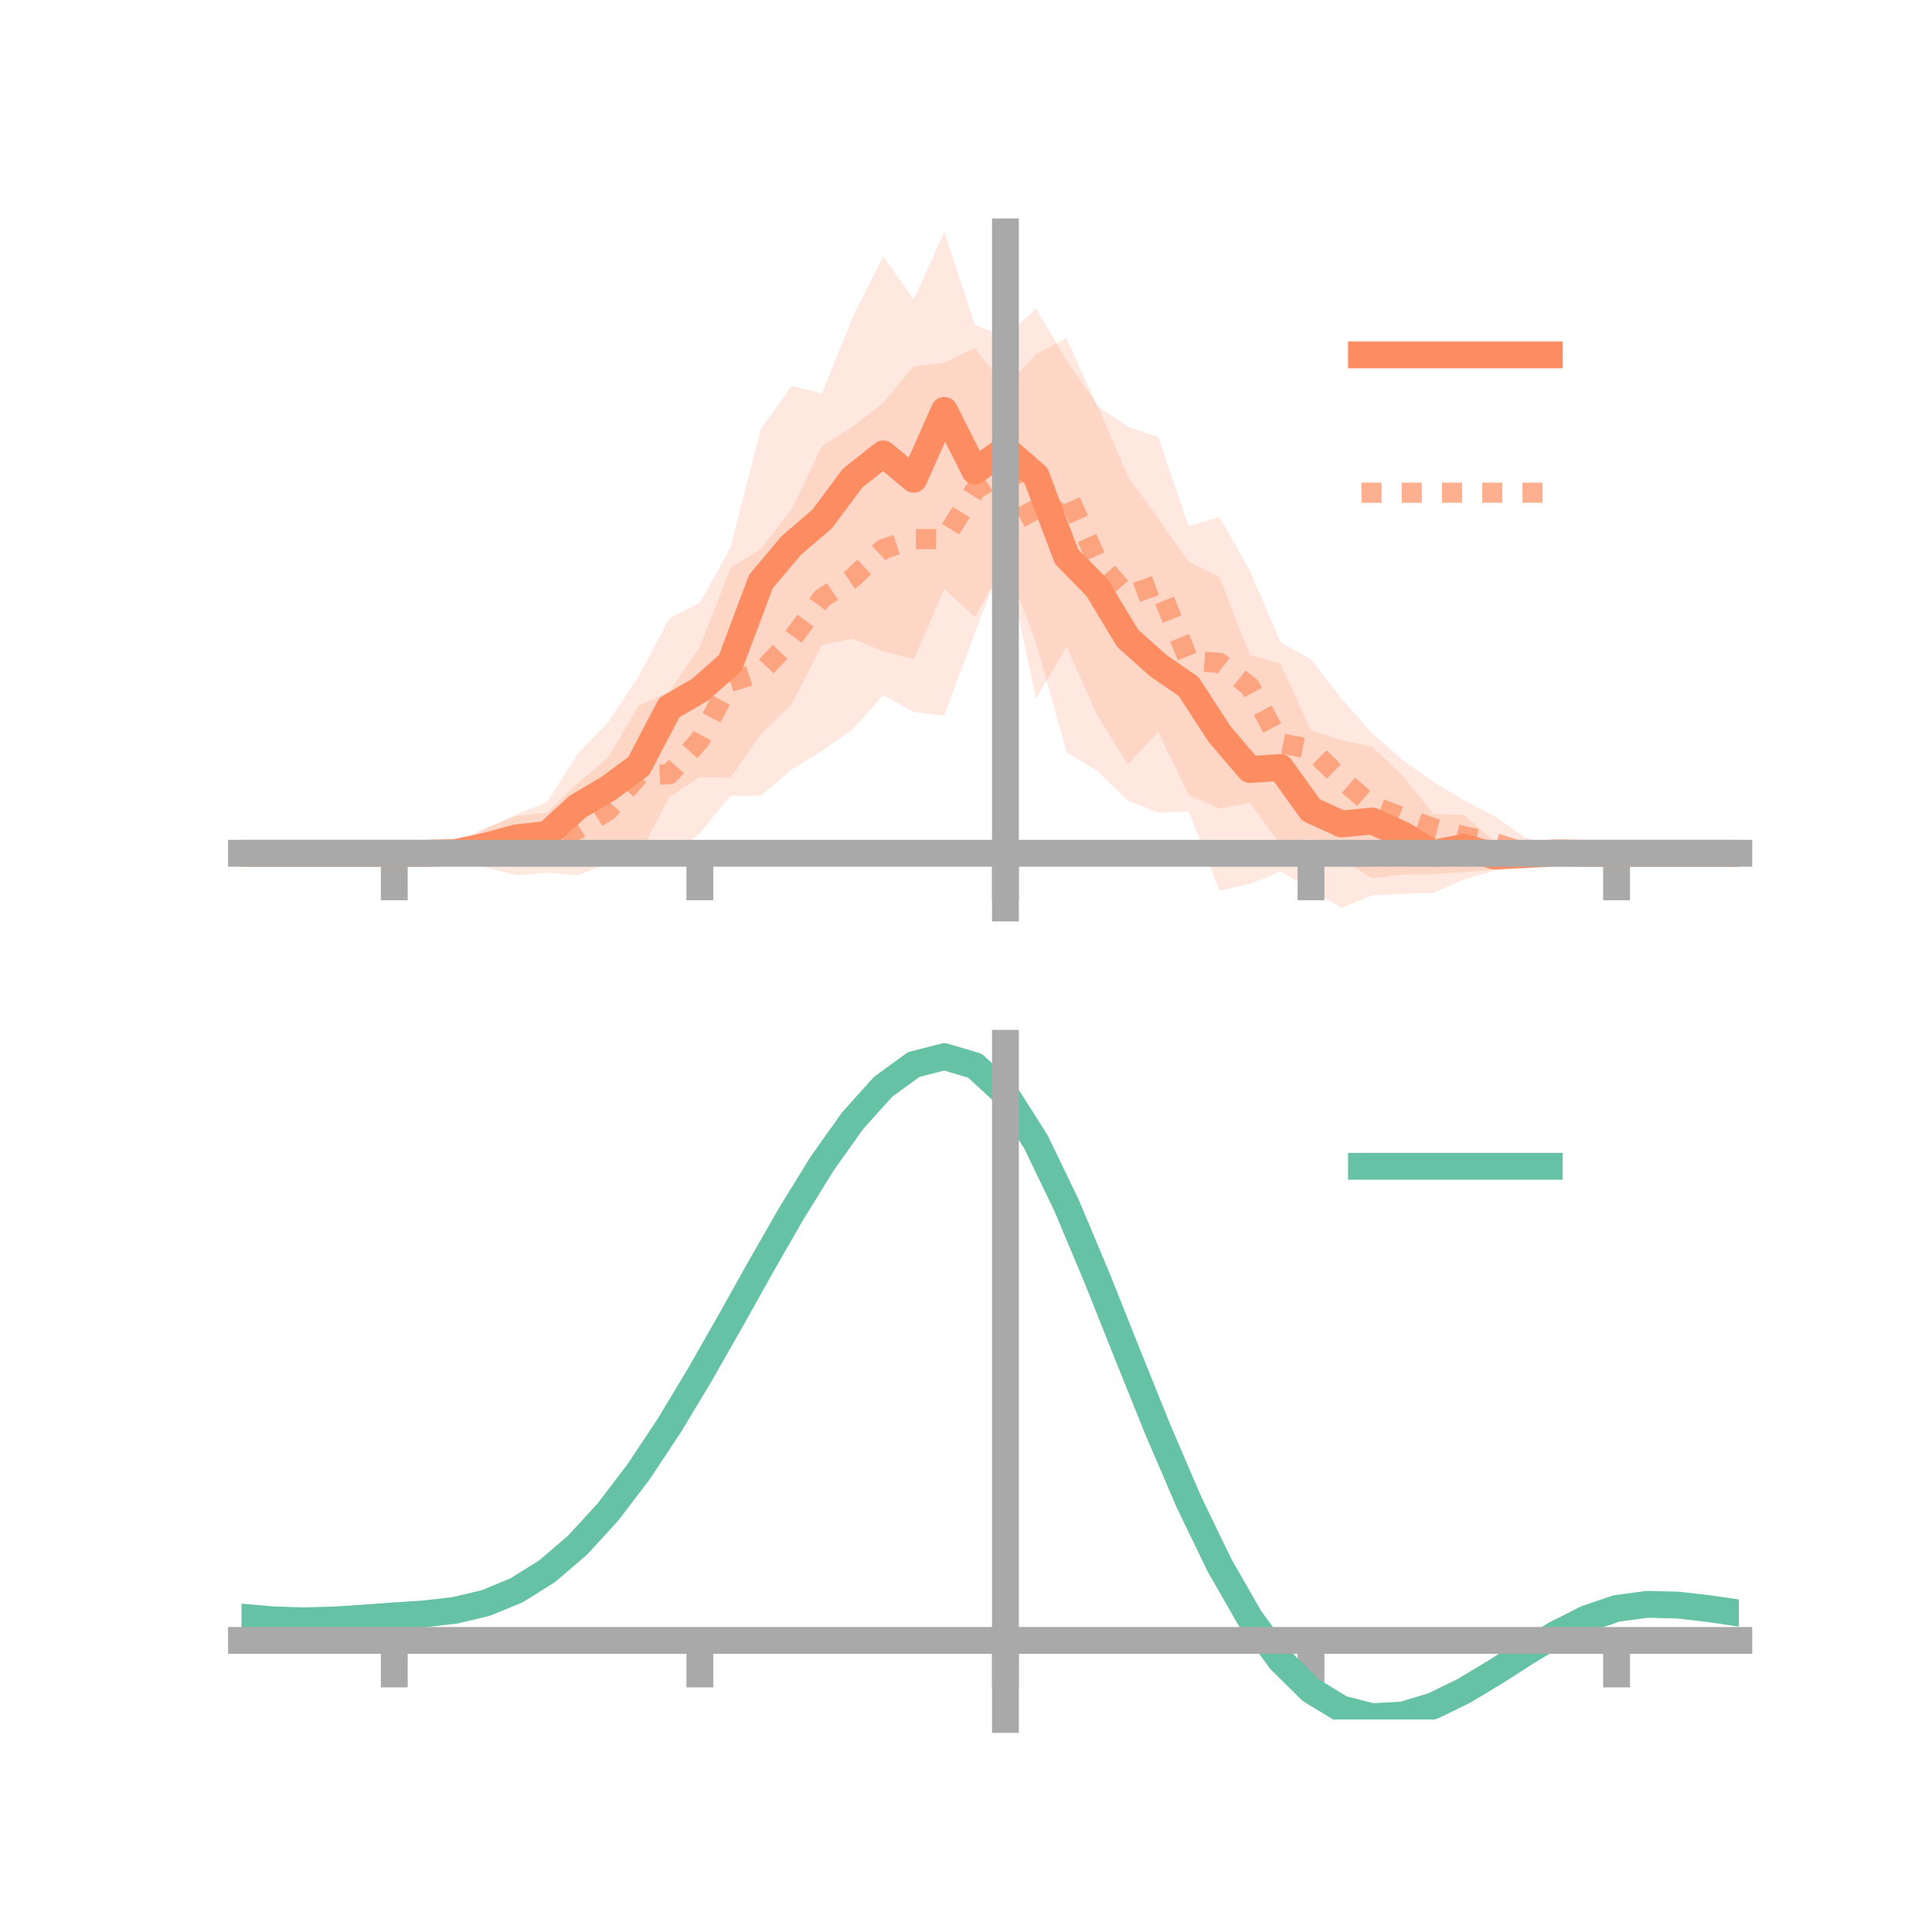<?xml version="1.0" encoding="utf-8" standalone="no"?>
<!DOCTYPE svg PUBLIC "-//W3C//DTD SVG 1.1//EN"
  "http://www.w3.org/Graphics/SVG/1.1/DTD/svg11.dtd">
<!-- Created with matplotlib (https://matplotlib.org/) -->
<svg height="144pt" version="1.1" viewBox="0 0 144 144" width="144pt" xmlns="http://www.w3.org/2000/svg" xmlns:xlink="http://www.w3.org/1999/xlink">
 <defs>
  <style type="text/css">*{stroke-linecap:butt;stroke-linejoin:round;}</style>
 </defs>
 <g id="figure_1">
  <g id="patch_1">
   <path d="M 0 144 
L 144 144 
L 144 0 
L 0 0 
z
" style="fill:none;"/>
  </g>
  <g id="axes_1">
   <g id="patch_2">
    <path d="M 18 67.68 
L 129.6 67.68 
L 129.6 17.28 
L 18 17.28 
z
" style="fill:none;"/>
   </g>
   <g id="PolyCollection_1">
    <path clip-path="url(#p6f42fb31ad)" d="M 18 63.601 
L 18 63.601 
L 20.278 63.601 
L 22.555 63.601 
L 24.833 63.601 
L 27.11 63.601 
L 29.388 63.601 
L 31.665 63.546 
L 33.943 63.048 
L 36.22 61.779 
L 38.498 60.69 
L 40.776 59.775 
L 43.053 56.198 
L 45.331 53.805 
L 47.608 50.401 
L 49.886 46.084 
L 52.163 44.918 
L 54.441 40.814 
L 56.718 31.946 
L 58.996 28.778 
L 61.273 29.305 
L 63.551 23.65 
L 65.829 19.117 
L 68.106 22.312 
L 70.384 17.28 
L 72.661 24.208 
L 74.939 25.12 
L 77.216 22.99 
L 79.494 26.879 
L 81.771 30.152 
L 84.049 35.48 
L 86.327 38.65 
L 88.604 41.884 
L 90.882 43.003 
L 93.159 48.827 
L 95.437 49.453 
L 97.714 54.449 
L 99.992 55.152 
L 102.269 55.658 
L 104.547 57.803 
L 106.824 60.656 
L 109.102 60.744 
L 111.38 62.704 
L 113.657 62.751 
L 115.935 63.175 
L 118.212 63.548 
L 120.49 63.601 
L 122.767 63.601 
L 125.045 63.601 
L 127.322 63.601 
L 129.6 63.601 
L 129.6 63.601 
L 129.6 63.601 
L 127.322 63.601 
L 125.045 63.601 
L 122.767 63.601 
L 120.49 63.601 
L 118.212 63.654 
L 115.935 63.976 
L 113.657 64.65 
L 111.38 64.898 
L 109.102 65.564 
L 106.824 66.551 
L 104.547 66.626 
L 102.269 66.731 
L 99.992 67.68 
L 97.714 66.292 
L 95.437 64.958 
L 93.159 65.885 
L 90.882 66.39 
L 88.604 60.473 
L 86.327 60.571 
L 84.049 59.666 
L 81.771 57.451 
L 79.494 56.088 
L 77.216 47.915 
L 74.939 41.837 
L 72.661 45.994 
L 70.384 43.895 
L 68.106 49.127 
L 65.829 48.548 
L 63.551 47.619 
L 61.273 48.067 
L 58.996 52.497 
L 56.718 54.722 
L 54.441 57.986 
L 52.163 57.918 
L 49.886 59.392 
L 47.608 63.785 
L 45.331 63.743 
L 43.053 64.033 
L 40.776 64.618 
L 38.498 64.193 
L 36.22 64.351 
L 33.943 64.036 
L 31.665 63.653 
L 29.388 63.601 
L 27.11 63.601 
L 24.833 63.601 
L 22.555 63.601 
L 20.278 63.601 
L 18 63.601 
z
" style="fill:#fc8d62;fill-opacity:0.2;"/>
   </g>
   <g id="PolyCollection_2">
    <path clip-path="url(#p6f42fb31ad)" d="M 18 63.601 
L 18 63.601 
L 20.278 63.601 
L 22.555 63.601 
L 24.833 63.601 
L 27.11 63.601 
L 29.388 63.601 
L 31.665 63.354 
L 33.943 62.726 
L 36.22 61.698 
L 38.498 60.82 
L 40.776 60.563 
L 43.053 58.388 
L 45.331 56.457 
L 47.608 52.587 
L 49.886 51.561 
L 52.163 48.222 
L 54.441 42.326 
L 56.718 40.892 
L 58.996 37.972 
L 61.273 33.241 
L 63.551 31.797 
L 65.829 30.029 
L 68.106 27.293 
L 70.384 27.047 
L 72.661 25.933 
L 74.939 28.848 
L 77.216 26.384 
L 79.494 25.22 
L 81.771 30.25 
L 84.049 31.789 
L 86.327 32.586 
L 88.604 39.216 
L 90.882 38.528 
L 93.159 42.532 
L 95.437 47.851 
L 97.714 49.142 
L 99.992 52.08 
L 102.269 54.65 
L 104.547 56.645 
L 106.824 58.278 
L 109.102 59.648 
L 111.38 60.814 
L 113.657 62.423 
L 115.935 62.918 
L 118.212 62.787 
L 120.49 63.601 
L 122.767 63.601 
L 125.045 63.601 
L 127.322 63.601 
L 129.6 63.601 
L 129.6 63.601 
L 129.6 63.601 
L 127.322 63.601 
L 125.045 63.601 
L 122.767 63.601 
L 120.49 63.601 
L 118.212 64.214 
L 115.935 64.22 
L 113.657 64.69 
L 111.38 64.823 
L 109.102 65 
L 106.824 65.162 
L 104.547 65.177 
L 102.269 65.464 
L 99.992 64.062 
L 97.714 62.528 
L 95.437 62.963 
L 93.159 59.837 
L 90.882 60.275 
L 88.604 59.249 
L 86.327 54.551 
L 84.049 56.984 
L 81.771 53.297 
L 79.494 48.185 
L 77.216 52.078 
L 74.939 41.29 
L 72.661 47.161 
L 70.384 53.329 
L 68.106 53.068 
L 65.829 51.811 
L 63.551 54.361 
L 61.273 55.948 
L 58.996 57.37 
L 56.718 59.294 
L 54.441 59.323 
L 52.163 62.1 
L 49.886 63.851 
L 47.608 63.028 
L 45.331 64.344 
L 43.053 65.243 
L 40.776 65.046 
L 38.498 65.244 
L 36.22 64.646 
L 33.943 64.273 
L 31.665 63.929 
L 29.388 63.601 
L 27.11 63.601 
L 24.833 63.601 
L 22.555 63.601 
L 20.278 63.601 
L 18 63.601 
z
" style="fill:#fc8d62;fill-opacity:0.2;"/>
   </g>
   <g id="matplotlib.axis_1">
    <g id="xtick_1">
     <g id="line2d_1">
      <defs>
       <path d="M 0 0 
L 0 3.5 
" id="m2bb6e90bdd" style="stroke:#a9a9a9;stroke-width:2;"/>
      </defs>
      <g>
       <use style="fill:#a9a9a9;stroke:#a9a9a9;stroke-width:2;" x="29.388" xlink:href="#m2bb6e90bdd" y="63.601"/>
      </g>
     </g>
    </g>
    <g id="xtick_2">
     <g id="line2d_2">
      <g>
       <use style="fill:#a9a9a9;stroke:#a9a9a9;stroke-width:2;" x="52.163" xlink:href="#m2bb6e90bdd" y="63.601"/>
      </g>
     </g>
    </g>
    <g id="xtick_3">
     <g id="line2d_3">
      <g>
       <use style="fill:#a9a9a9;stroke:#a9a9a9;stroke-width:2;" x="74.939" xlink:href="#m2bb6e90bdd" y="63.601"/>
      </g>
     </g>
    </g>
    <g id="xtick_4">
     <g id="line2d_4">
      <g>
       <use style="fill:#a9a9a9;stroke:#a9a9a9;stroke-width:2;" x="97.714" xlink:href="#m2bb6e90bdd" y="63.601"/>
      </g>
     </g>
    </g>
    <g id="xtick_5">
     <g id="line2d_5">
      <g>
       <use style="fill:#a9a9a9;stroke:#a9a9a9;stroke-width:2;" x="120.49" xlink:href="#m2bb6e90bdd" y="63.601"/>
      </g>
     </g>
    </g>
   </g>
   <g id="matplotlib.axis_2"/>
   <g id="line2d_6">
    <path clip-path="url(#p6f42fb31ad)" d="M 18 63.601 
L 20.278 63.601 
L 22.555 63.601 
L 24.833 63.601 
L 27.11 63.601 
L 29.388 63.601 
L 31.665 63.599 
L 33.943 63.542 
L 36.22 63.065 
L 38.498 62.441 
L 40.776 62.197 
L 43.053 60.115 
L 45.331 58.774 
L 47.608 57.093 
L 49.886 52.738 
L 52.163 51.418 
L 54.441 49.4 
L 56.718 43.334 
L 58.996 40.637 
L 61.273 38.686 
L 63.551 35.634 
L 65.829 33.832 
L 68.106 35.719 
L 70.384 30.587 
L 72.661 35.101 
L 74.939 33.479 
L 77.216 35.453 
L 79.494 41.484 
L 81.771 43.801 
L 84.049 47.573 
L 86.327 49.61 
L 88.604 51.179 
L 90.882 54.697 
L 93.159 57.356 
L 95.437 57.206 
L 97.714 60.371 
L 99.992 61.416 
L 102.269 61.194 
L 104.547 62.215 
L 106.824 63.603 
L 109.102 63.154 
L 111.38 63.801 
L 113.657 63.7 
L 115.935 63.576 
L 118.212 63.601 
L 120.49 63.601 
L 122.767 63.601 
L 125.045 63.601 
L 127.322 63.601 
L 129.6 63.601 
" style="fill:none;stroke:#fc8d62;stroke-linecap:square;stroke-width:2;"/>
   </g>
   <g id="line2d_7">
    <path clip-path="url(#p6f42fb31ad)" d="M 18 63.601 
L 20.278 63.601 
L 22.555 63.601 
L 24.833 63.601 
L 27.11 63.601 
L 29.388 63.601 
L 31.665 63.642 
L 33.943 63.5 
L 36.22 63.172 
L 38.498 63.032 
L 40.776 62.804 
L 43.053 61.816 
L 45.331 60.4 
L 47.608 57.808 
L 49.886 57.706 
L 52.163 55.161 
L 54.441 50.824 
L 56.718 50.093 
L 58.996 47.671 
L 61.273 44.594 
L 63.551 43.079 
L 65.829 40.92 
L 68.106 40.18 
L 70.384 40.188 
L 72.661 36.547 
L 74.939 35.069 
L 77.216 39.231 
L 79.494 36.703 
L 81.771 41.773 
L 84.049 44.387 
L 86.327 43.569 
L 88.604 49.232 
L 90.882 49.402 
L 93.159 51.184 
L 95.437 55.407 
L 97.714 55.835 
L 99.992 58.071 
L 102.269 60.057 
L 104.547 60.911 
L 106.824 61.72 
L 109.102 62.324 
L 111.38 62.818 
L 113.657 63.556 
L 115.935 63.569 
L 118.212 63.5 
L 120.49 63.601 
L 122.767 63.601 
L 125.045 63.601 
L 127.322 63.601 
L 129.6 63.601 
" style="fill:none;stroke:#fc8d62;stroke-dasharray:1.5,1.5;stroke-dashoffset:0;stroke-opacity:0.7;stroke-width:1.5;"/>
   </g>
   <g id="patch_3">
    <path d="M 74.939 67.68 
L 74.939 17.28 
" style="fill:none;stroke:#a9a9a9;stroke-linecap:square;stroke-linejoin:miter;stroke-width:2;"/>
   </g>
   <g id="patch_4">
    <path d="M 129.6 67.68 
L 129.6 17.28 
" style="fill:none;"/>
   </g>
   <g id="patch_5">
    <path d="M 18 63.601 
L 129.6 63.601 
" style="fill:none;stroke:#a9a9a9;stroke-linecap:square;stroke-linejoin:miter;stroke-width:2;"/>
   </g>
   <g id="patch_6">
    <path d="M 18 17.28 
L 129.6 17.28 
" style="fill:none;"/>
   </g>
   <g id="legend_1">
    <g id="line2d_8">
     <path d="M 101.475 26.449 
L 115.475 26.449 
" style="fill:none;stroke:#fc8d62;stroke-linecap:square;stroke-width:2;"/>
    </g>
    <g id="line2d_9"/>
    <g id="text_1">
     <!--   -->
     <g transform="translate(121.075 28.899)scale(0.07 -0.07)">
      <defs>
       <path id="DejaVuSans-32"/>
      </defs>
      <use xlink:href="#DejaVuSans-32"/>
     </g>
    </g>
    <g id="line2d_10">
     <path d="M 101.475 36.724 
L 115.475 36.724 
" style="fill:none;stroke:#fc8d62;stroke-dasharray:1.5,1.5;stroke-dashoffset:0;stroke-opacity:0.7;stroke-width:1.5;"/>
    </g>
    <g id="line2d_11"/>
    <g id="text_2">
     <!--   -->
     <g transform="translate(121.075 39.174)scale(0.07 -0.07)">
      <use xlink:href="#DejaVuSans-32"/>
     </g>
    </g>
   </g>
  </g>
  <g id="axes_2">
   <g id="patch_7">
    <path d="M 18 128.16 
L 129.6 128.16 
L 129.6 77.76 
L 18 77.76 
z
" style="fill:none;"/>
   </g>
   <g id="PolyCollection_3">
    <path clip-path="url(#p44def52d76)" d="M 18 120.569 
L 18 120.486 
L 20.278 120.699 
L 22.555 120.774 
L 24.833 120.712 
L 27.11 120.558 
L 29.388 120.382 
L 31.665 120.227 
L 33.943 119.954 
L 36.22 119.405 
L 38.498 118.452 
L 40.776 117.006 
L 43.053 115.014 
L 45.331 112.469 
L 47.608 109.403 
L 49.886 105.882 
L 52.163 102.007 
L 54.441 97.907 
L 56.718 93.737 
L 58.996 89.672 
L 61.273 85.902 
L 63.551 82.624 
L 65.829 80.041 
L 68.106 78.355 
L 70.384 77.76 
L 72.661 78.443 
L 74.939 80.57 
L 77.216 84.22 
L 79.494 89.016 
L 81.771 94.52 
L 84.049 100.324 
L 86.327 106.072 
L 88.604 111.463 
L 90.882 116.264 
L 93.159 120.306 
L 95.437 123.485 
L 97.714 125.762 
L 99.992 127.158 
L 102.269 127.743 
L 104.547 127.628 
L 106.824 126.949 
L 109.102 125.857 
L 111.38 124.513 
L 113.657 123.079 
L 115.935 121.714 
L 118.212 120.572 
L 120.49 119.8 
L 122.767 119.499 
L 125.045 119.559 
L 127.322 119.828 
L 129.6 120.171 
L 129.6 120.279 
L 129.6 120.279 
L 127.322 119.958 
L 125.045 119.707 
L 122.767 119.657 
L 120.49 119.964 
L 118.212 120.746 
L 115.935 121.92 
L 113.657 123.331 
L 111.38 124.817 
L 109.102 126.208 
L 106.824 127.335 
L 104.547 128.035 
L 102.269 128.16 
L 99.992 127.584 
L 97.714 126.215 
L 95.437 123.999 
L 93.159 120.922 
L 90.882 117.02 
L 88.604 112.388 
L 86.327 107.181 
L 84.049 101.623 
L 81.771 96.003 
L 79.494 90.667 
L 77.216 86.015 
L 74.939 82.474 
L 72.661 80.414 
L 70.384 79.755 
L 68.106 80.329 
L 65.829 81.95 
L 63.551 84.429 
L 61.273 87.568 
L 58.996 91.171 
L 56.718 95.05 
L 54.441 99.022 
L 52.163 102.924 
L 49.886 106.61 
L 47.608 109.959 
L 45.331 112.879 
L 43.053 115.308 
L 40.776 117.22 
L 38.498 118.619 
L 36.22 119.548 
L 33.943 120.084 
L 31.665 120.345 
L 29.388 120.489 
L 27.11 120.649 
L 24.833 120.786 
L 22.555 120.834 
L 20.278 120.763 
L 18 120.569 
z
" style="fill:#66c2a5;fill-opacity:0.2;"/>
   </g>
   <g id="matplotlib.axis_3">
    <g id="xtick_6">
     <g id="line2d_12">
      <g>
       <use style="fill:#a9a9a9;stroke:#a9a9a9;stroke-width:2;" x="29.388" xlink:href="#m2bb6e90bdd" y="122.267"/>
      </g>
     </g>
    </g>
    <g id="xtick_7">
     <g id="line2d_13">
      <g>
       <use style="fill:#a9a9a9;stroke:#a9a9a9;stroke-width:2;" x="52.163" xlink:href="#m2bb6e90bdd" y="122.267"/>
      </g>
     </g>
    </g>
    <g id="xtick_8">
     <g id="line2d_14">
      <g>
       <use style="fill:#a9a9a9;stroke:#a9a9a9;stroke-width:2;" x="74.939" xlink:href="#m2bb6e90bdd" y="122.267"/>
      </g>
     </g>
    </g>
    <g id="xtick_9">
     <g id="line2d_15">
      <g>
       <use style="fill:#a9a9a9;stroke:#a9a9a9;stroke-width:2;" x="97.714" xlink:href="#m2bb6e90bdd" y="122.267"/>
      </g>
     </g>
    </g>
    <g id="xtick_10">
     <g id="line2d_16">
      <g>
       <use style="fill:#a9a9a9;stroke:#a9a9a9;stroke-width:2;" x="120.49" xlink:href="#m2bb6e90bdd" y="122.267"/>
      </g>
     </g>
    </g>
   </g>
   <g id="matplotlib.axis_4"/>
   <g id="line2d_17">
    <path clip-path="url(#p44def52d76)" d="M 18 120.527 
L 20.278 120.731 
L 22.555 120.804 
L 24.833 120.749 
L 27.11 120.604 
L 29.388 120.435 
L 31.665 120.286 
L 33.943 120.019 
L 36.22 119.476 
L 38.498 118.536 
L 40.776 117.113 
L 43.053 115.161 
L 45.331 112.674 
L 47.608 109.681 
L 49.886 106.246 
L 52.163 102.465 
L 54.441 98.465 
L 56.718 94.394 
L 58.996 90.422 
L 61.273 86.735 
L 63.551 83.526 
L 65.829 80.996 
L 68.106 79.342 
L 70.384 78.757 
L 72.661 79.428 
L 74.939 81.522 
L 77.216 85.118 
L 79.494 89.842 
L 81.771 95.261 
L 84.049 100.974 
L 86.327 106.626 
L 88.604 111.925 
L 90.882 116.642 
L 93.159 120.614 
L 95.437 123.742 
L 97.714 125.989 
L 99.992 127.371 
L 102.269 127.952 
L 104.547 127.832 
L 106.824 127.142 
L 109.102 126.032 
L 111.38 124.665 
L 113.657 123.205 
L 115.935 121.817 
L 118.212 120.659 
L 120.49 119.882 
L 122.767 119.578 
L 125.045 119.633 
L 127.322 119.893 
L 129.6 120.225 
" style="fill:none;stroke:#66c2a5;stroke-linecap:square;stroke-width:2;"/>
   </g>
   <g id="patch_8">
    <path d="M 74.939 128.16 
L 74.939 77.76 
" style="fill:none;stroke:#a9a9a9;stroke-linecap:square;stroke-linejoin:miter;stroke-width:2;"/>
   </g>
   <g id="patch_9">
    <path d="M 129.6 128.16 
L 129.6 77.76 
" style="fill:none;"/>
   </g>
   <g id="patch_10">
    <path d="M 18 122.267 
L 129.6 122.267 
" style="fill:none;stroke:#a9a9a9;stroke-linecap:square;stroke-linejoin:miter;stroke-width:2;"/>
   </g>
   <g id="patch_11">
    <path d="M 18 77.76 
L 129.6 77.76 
" style="fill:none;"/>
   </g>
   <g id="legend_2">
    <g id="line2d_18">
     <path d="M 101.475 86.929 
L 115.475 86.929 
" style="fill:none;stroke:#66c2a5;stroke-linecap:square;stroke-width:2;"/>
    </g>
    <g id="line2d_19"/>
    <g id="text_3">
     <!--   -->
     <g transform="translate(121.075 89.379)scale(0.07 -0.07)">
      <use xlink:href="#DejaVuSans-32"/>
     </g>
    </g>
   </g>
  </g>
 </g>
 <defs>
  <clipPath id="p6f42fb31ad">
   <rect height="50.4" width="111.6" x="18" y="17.28"/>
  </clipPath>
  <clipPath id="p44def52d76">
   <rect height="50.4" width="111.6" x="18" y="77.76"/>
  </clipPath>
 </defs>
</svg>
